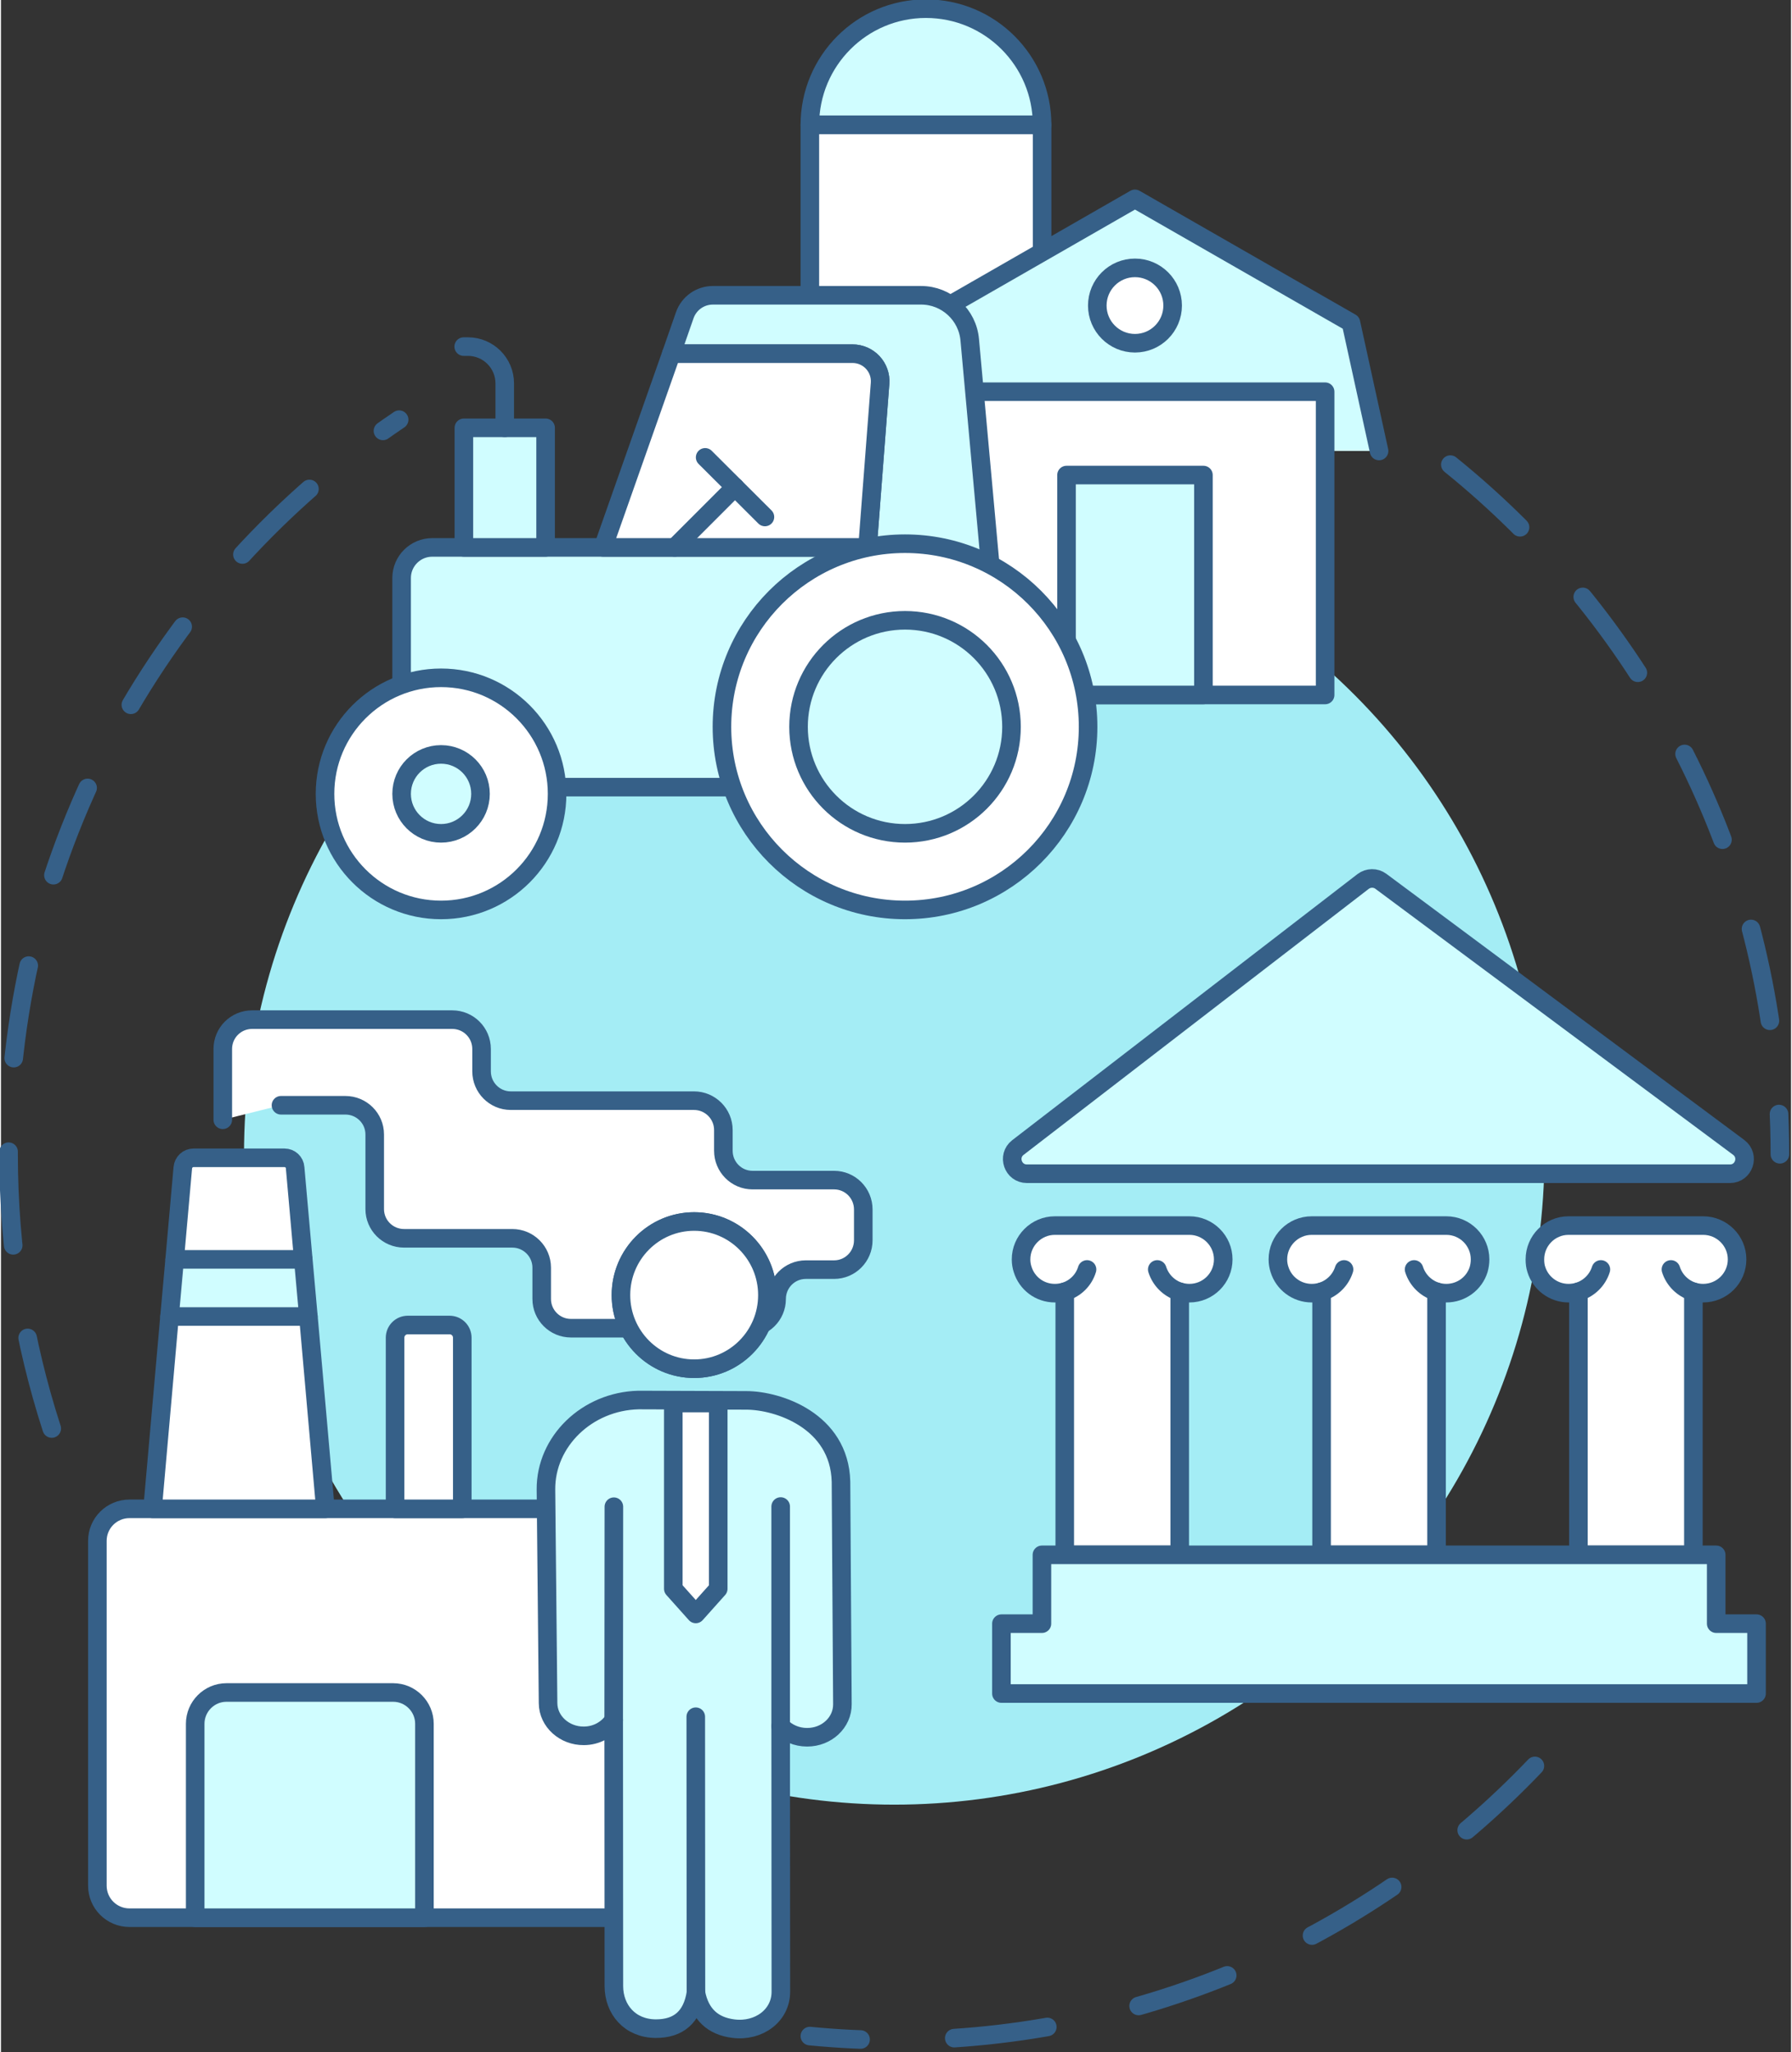 <svg version="1.2" xmlns="http://www.w3.org/2000/svg" viewBox="0 0 1012 1160" width="200" height="229">
	<rect x="0" y="0" width="1012" height="1160" fill="#333333" stroke="none"/>
	<title>CAEN2-svg</title>
	<style>
		.s0 { fill: none;stroke: #366088;stroke-linecap: round;stroke-linejoin: round;stroke-width: 10.5;stroke-dasharray: 53 } 
		.s1 { fill: #a4edf5 } 
		.s2 { fill: #d0fdff;stroke: #366088;stroke-linecap: round;stroke-linejoin: round;stroke-width: 10.5 } 
		.s3 { fill: #ffffff;stroke: #366088;stroke-linecap: round;stroke-linejoin: round;stroke-width: 10.5 } 
		.s4 { fill: none;stroke: #366088;stroke-linecap: round;stroke-linejoin: round;stroke-width: 10.5 } 
	</style>
	<g id="&lt;Group&gt;">
		<g id="&lt;Group&gt;">
			<path id="&lt;Path&gt;" class="s0" d="m28.7 807.4c-15.8-48.8-24.4-100.9-24.4-155 0-172.9 87.6-325.3 220.8-415.2"/>
			<path id="&lt;Path&gt;" class="s0" d="m867.2 998.1c-91.2 95.5-219.7 155-362.2 155q-24.2 0-47.7-2.3"/>
			<path id="&lt;Path&gt;" class="s0" d="m819.4 262.6c106.2 85.8 176.7 214.2 185.4 359.3q0.9 15.1 0.9 30.5"/>
			<circle id="&lt;Path&gt;" class="s1" cx="505" cy="652.4" r="367.6"/>
		</g>
		<g id="&lt;Group&gt;">
			<g id="&lt;Group&gt;">
				<g id="&lt;Group&gt;">
					<g id="&lt;Group&gt;">
						<path id="&lt;Path&gt;" class="s2" d="m522.9 4.9c36.3 0 65.7 29.4 65.7 65.7h-131.3c0-36.3 29.4-65.7 65.6-65.7z"/>
						<path id="&lt;Path&gt;" class="s3" d="m457.3 379.4v-308.8h131.3v308.8"/>
					</g>
					<g id="&lt;Group&gt;">
						<path id="&lt;Path&gt;" class="s2" d="m503.1 254.9l16-72.5 122-70 122.1 70 15.9 72.5"/>
						<path id="&lt;Path&gt;" class="s3" d="m533.6 392.8v-171.4h215v171.4z"/>
						<path id="&lt;Path&gt;" class="s2" d="m602.4 392.8v-124.3h77.4v124.3z"/>
						<circle id="&lt;Path&gt;" class="s3" cx="641.1" cy="172.7" r="21.3"/>
					</g>
				</g>
			</g>
			<g id="&lt;Group&gt;">
				<path id="&lt;Path&gt;" class="s2" d="m570.7 444.9h-344.2v-118.2c0-9.6 7.8-17.3 17.3-17.3h246.1l7.1-92.7c0.7-9.1-6.5-16.8-15.6-16.8h-102.4l7.6-21.8c2.4-6.7 8.7-11.2 15.9-11.2h117.7c14.3 0 26.3 11 27.5 25.3z"/>
				<path id="&lt;Path&gt;" class="s3" d="m497 216.7l-7.1 92.7h-149.5l38.6-109.5h102.4c9.1 0 16.3 7.7 15.6 16.8z"/>
				<g id="&lt;Group&gt;">
					<path id="&lt;Path&gt;" class="s4" d="m431.9 292.2l-33.8-33.7"/>
					<path id="&lt;Path&gt;" class="s4" d="m380.9 309.4l34.1-34.1"/>
				</g>
				<path id="&lt;Path&gt;" class="s2" d="m307.9 241.8v67.6h-46.2v-67.6z"/>
				<path id="&lt;Path&gt;" class="s4" d="m261.6 195.9h2.4c11.5 0 20.8 9.3 20.8 20.8v25.1"/>
				<circle id="&lt;Path&gt;" class="s3" cx="511.1" cy="410.8" r="103.5"/>
				<circle id="&lt;Path&gt;" class="s2" cx="511.1" cy="410.8" r="60.2"/>
				<circle id="&lt;Path&gt;" class="s3" cx="248.8" cy="448.7" r="65.6"/>
				<circle id="&lt;Path&gt;" class="s2" cx="248.8" cy="448.7" r="22.3"/>
			</g>
		</g>
		<g id="&lt;Group&gt;">
			<g id="&lt;Group&gt;">
				<g id="&lt;Group&gt;">
					<path id="&lt;Path&gt;" class="s3" d="m341.3 852.8h19.9c10.1 0 18.2 8.1 18.2 18.1v193.4c0 10.8-8.8 19.6-19.7 19.6h-120.3-129.6-37.1c-10.1 0-18.2-8.1-18.2-18.1v-194.9c0-10 8.1-18.1 18.2-18.1h13 97.7 39.4 38 42.5z"/>
					<path id="&lt;Path&gt;" class="s2" d="m239.4 1083.9h-129.6v-109.6c0-9.7 7.9-17.7 17.7-17.7h94.2c9.8 0 17.7 8 17.7 17.7z"/>
					<path id="&lt;Path&gt;" class="s3" d="m98.2 711.8l4.6-51.8c0.3-3.2 2.9-5.6 6.1-5.6h51.4c3.1 0 5.8 2.4 6 5.6l4.6 51.8"/>
					<path id="&lt;Path&gt;" class="s3" d="m173.8 744.1l9.6 108.7h-97.7l9.6-108.7"/>
					<path id="&lt;Path&gt;" class="s3" d="m260.8 852.8h-38v-96.7c0-4 3.2-7.2 7.2-7.2h23.6c4 0 7.2 3.2 7.2 7.2z"/>
					<path id="&lt;Path&gt;" class="s2" d="m173.8 744.1h-78.5l2.9-32.3h72.7z"/>
					<path id="&lt;Path&gt;" class="s3" d="m125.4 632.9v-40c0-9.2 7.4-16.6 16.6-16.6h113.1c9.2 0 16.6 7.4 16.6 16.6v12.6c0 9.2 7.4 16.6 16.5 16.6h103.6c9.1 0 16.6 7.4 16.6 16.6v11.7c0 9.2 7.4 16.6 16.5 16.6h46.1c9.1 0 16.5 7.4 16.5 16.6v17.4c0 9.2-7.4 16.6-16.5 16.6h-16c-9.1 0-16.5 7.4-16.5 16.6 0 9.1-7.4 16.5-16.6 16.5h-99.7c-9.1 0-16.5-7.4-16.5-16.5v-17.7c0-9.2-7.5-16.6-16.6-16.6h-61.2c-9.2 0-16.6-7.4-16.6-16.5v-42.2c0-9.1-7.4-16.5-16.6-16.5h-36.4"/>
				</g>
			</g>
			<g id="&lt;Group&gt;">
				<ellipse id="&lt;Path&gt;" class="s3" cx="391.9" cy="732" rx="41.4" ry="41.6"/>
				<ellipse id="&lt;Path&gt;" class="s3" cx="391.9" cy="732" rx="41.4" ry="41.6"/>
				<path id="&lt;Path&gt;" class="s2" d="m475.7 963.2c0.1 10.3-8.8 18.7-19.9 18.7h-0.1c-5.9 0-11.2-2.4-14.9-6.2l0.1 150.1c0 13.4-12.5 22.6-26.8 20.8q-17.7-2.2-21.2-20.2-3.2 20.3-22.8 20.2c-14.5-0.1-23.6-10.8-23.6-24.1l-0.1-150.3c-3.5 5.3-9.7 8.9-16.9 8.9-10.9 0.1-20.1-8.1-20.2-18.4l-1.2-120.8c-0.2-27.2 23.2-49.9 52.3-50.6h0.6q0.2 0 0.4 0l59.2 0.2q0.4 0 0.7 0c18.1 0 52.7 11.5 53.6 45.9z"/>
				<path id="&lt;Path&gt;" class="s4" d="m346.5 851.6l-0.1 120.6"/>
				<path id="&lt;Path&gt;" class="s4" d="m440.8 851.5v124.2"/>
				<path id="&lt;Path&gt;" class="s4" d="m392.8 970.3l0.1 156.1"/>
				<path id="&lt;Path&gt;" class="s3" d="m405.5 898l-12.7 14.2-12.7-14.2v-105h25.4z"/>
			</g>
		</g>
		<g id="&lt;Group&gt;">
			<path id="&lt;Path&gt;" class="s2" d="m780.1 498.1l202.3 150.4c6.4 4.8 3 14.9-4.9 14.9h-397.5c-7.9 0-11.3-10-5.1-14.8l195.2-150.4c2.9-2.2 7-2.3 10-0.1z"/>
			<g id="&lt;Group&gt;">
				<g id="&lt;Group&gt;">
					<path id="&lt;Path&gt;" class="s3" d="m836.2 711.8c0 2-0.3 3.9-0.8 5.7-2.4 7.8-9.7 13.4-18.3 13.4-1.9 0-3.8-0.3-5.5-0.8v148.7h-65v-148.7c-1.7 0.5-3.6 0.8-5.6 0.8-8.5 0-15.8-5.6-18.2-13.4q-0.9-2.7-0.9-5.7c0-10.5 8.6-19.1 19.1-19.1h76.1c10.6 0 19.1 8.6 19.1 19.1z"/>
					<path id="&lt;Path&gt;" class="s4" d="m811.6 730.1c-6.1-1.9-10.8-6.6-12.7-12.6"/>
					<path id="&lt;Path&gt;" class="s4" d="m759.3 717.5c-1.9 6-6.6 10.7-12.7 12.6"/>
				</g>
				<g id="&lt;Group&gt;">
					<path id="&lt;Path&gt;" class="s3" d="m981.5 711.8c0 10.6-8.6 19.1-19.2 19.1-1.9 0-3.8-0.3-5.5-0.8v148.7h-65v-148.7c-1.7 0.5-3.6 0.8-5.6 0.8-8.5 0-15.8-5.6-18.2-13.4-0.6-1.8-0.8-3.7-0.8-5.7 0-10.5 8.5-19.1 19-19.1h76.1c10.6 0 19.2 8.6 19.2 19.1z"/>
					<path id="&lt;Path&gt;" class="s4" d="m956.8 730.1c-6.1-1.9-10.8-6.6-12.7-12.6"/>
					<path id="&lt;Path&gt;" class="s4" d="m904.5 717.5c-1.9 6-6.6 10.7-12.7 12.6"/>
				</g>
				<g id="&lt;Group&gt;">
					<path id="&lt;Path&gt;" class="s3" d="m691 711.8c0 10.6-8.6 19.1-19.1 19.1-1.9 0-3.8-0.3-5.5-0.8v148.7h-65v-148.7c-1.8 0.5-3.6 0.8-5.6 0.8-8.6 0-15.8-5.6-18.2-13.4q-0.9-2.7-0.9-5.7c0-10.5 8.6-19.1 19.1-19.1h76.1c10.5 0 19.1 8.6 19.1 19.1z"/>
					<path id="&lt;Path&gt;" class="s4" d="m666.3 730.1c-6-1.9-10.7-6.6-12.6-12.6"/>
					<path id="&lt;Path&gt;" class="s4" d="m601.4 730.1c6.1-1.9 10.8-6.6 12.6-12.6"/>
				</g>
			</g>
			<g id="&lt;Group&gt;">
				<path id="&lt;Path&gt;" class="s2" d="m992.5 917.7v39.5h-426.9v-39.5h22.9v-38.9h381.2v38.9z"/>
			</g>
		</g>
	</g>
</svg>